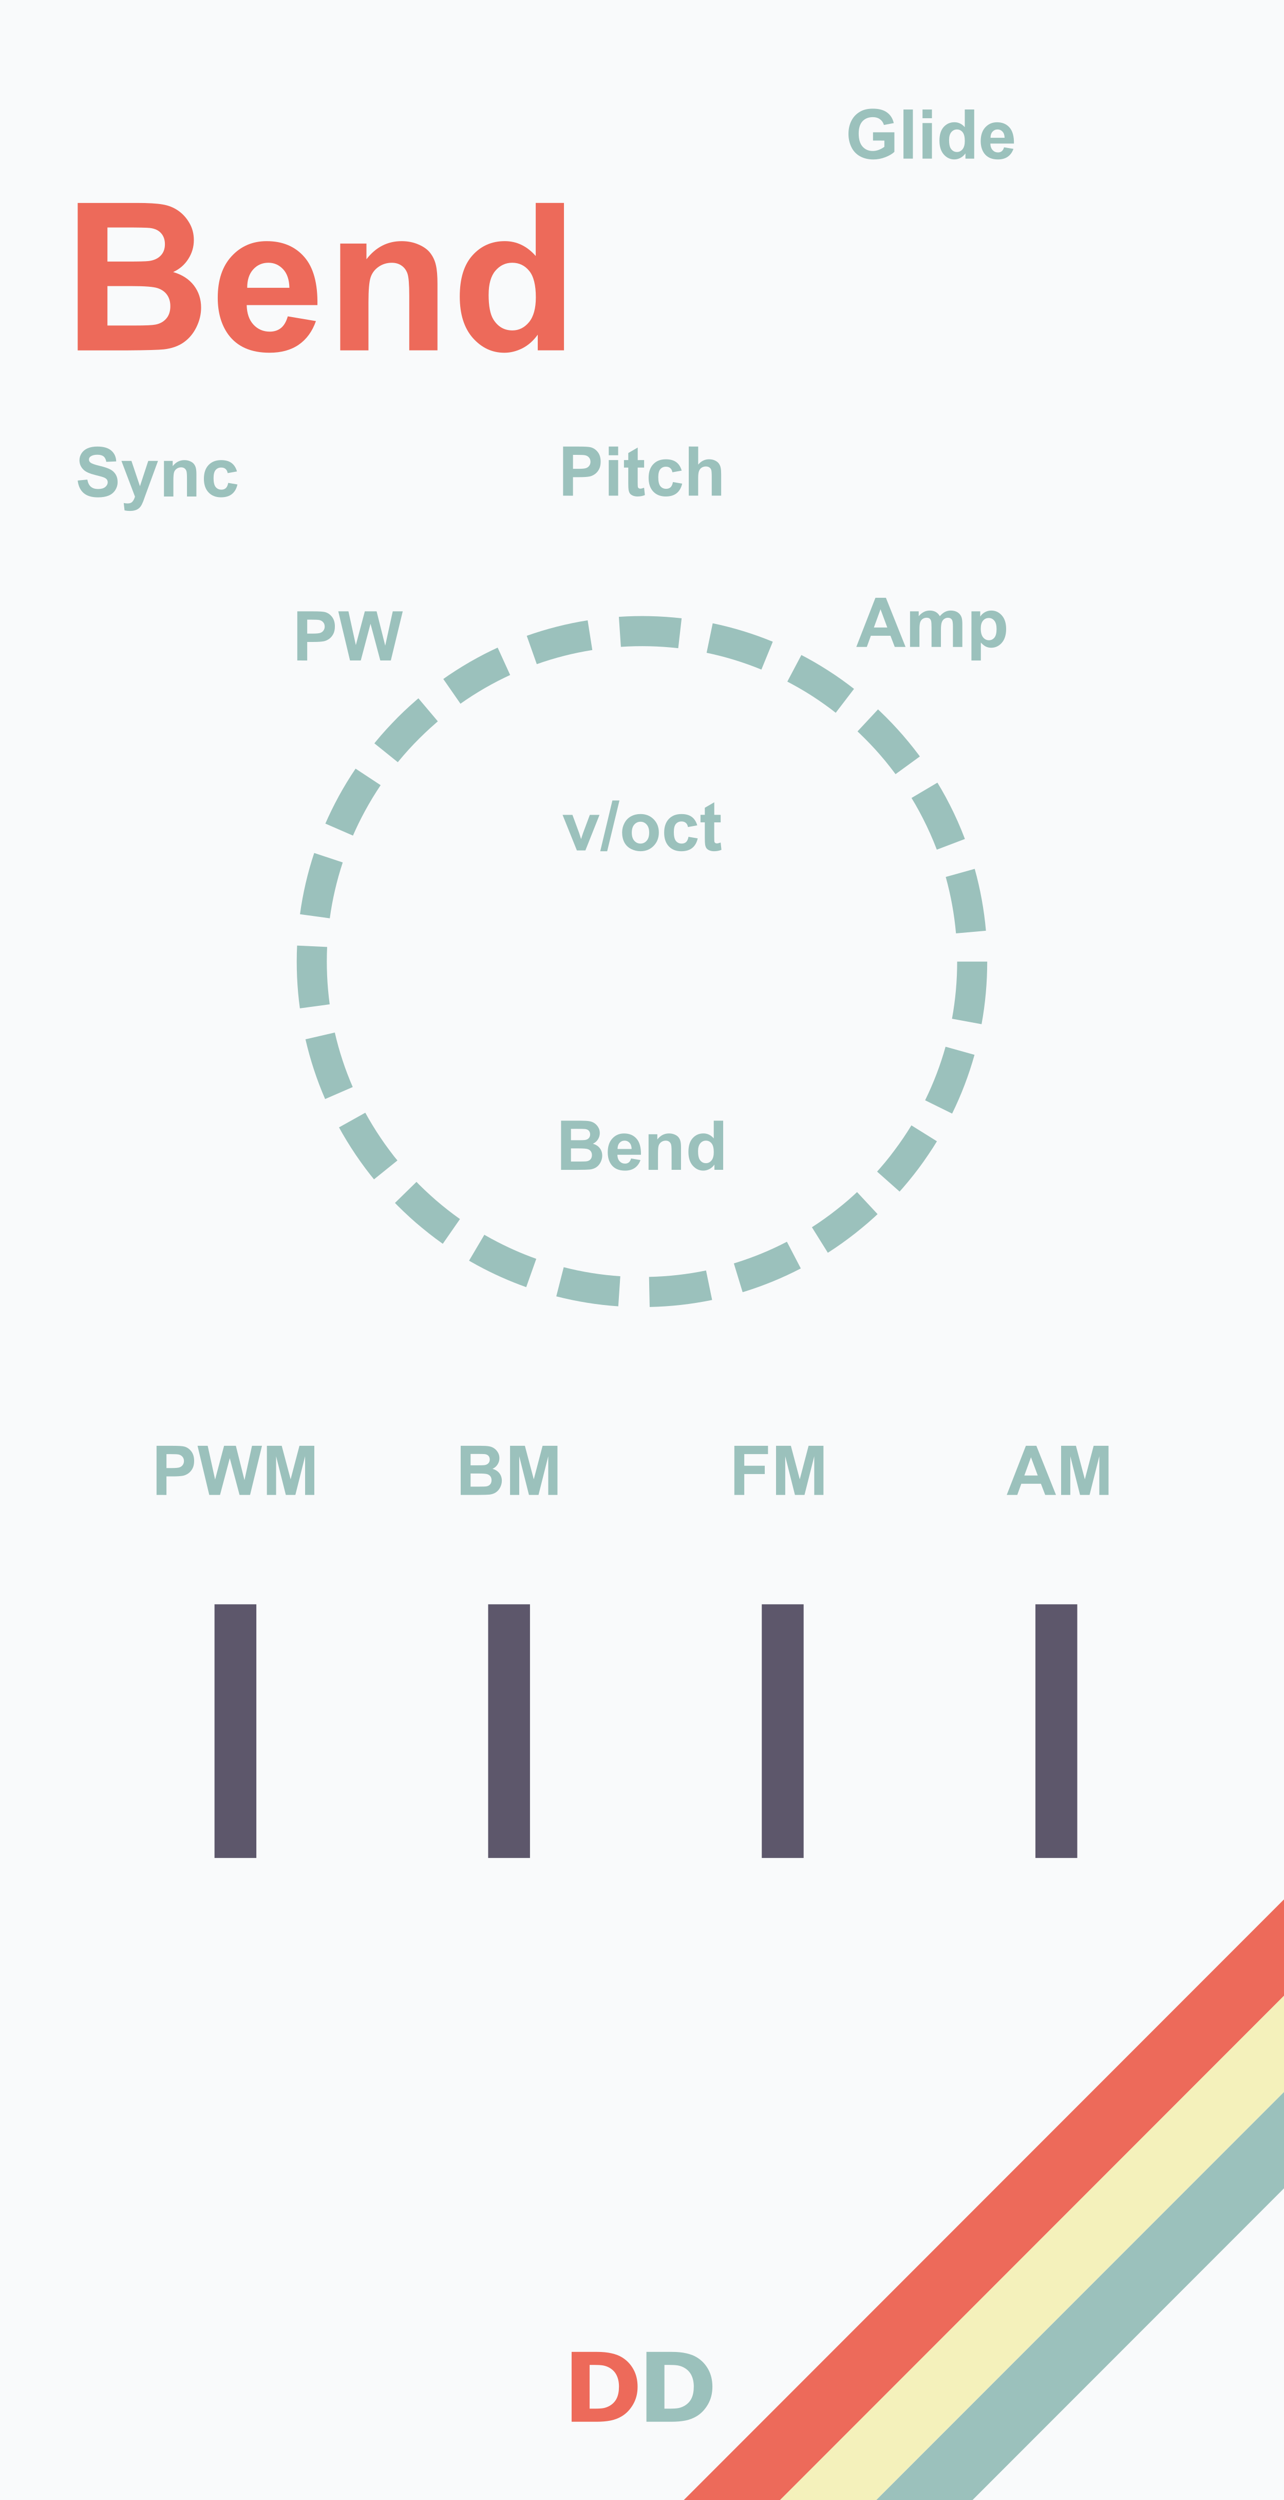 <?xml version="1.0" encoding="UTF-8" standalone="no"?>
<!-- Created with Inkscape (http://www.inkscape.org/) -->

<svg
   width="66.04mm"
   height="128.5mm"
   viewBox="0 0 66.04 128.5"
   version="1.1"
   id="svg5"
   inkscape:version="1.1.1 (3bf5ae0d25, 2021-09-20)"
   sodipodi:docname="TriMorph.svg"
   xmlns:inkscape="http://www.inkscape.org/namespaces/inkscape"
   xmlns:sodipodi="http://sodipodi.sourceforge.net/DTD/sodipodi-0.dtd"
   xmlns="http://www.w3.org/2000/svg"
   xmlns:svg="http://www.w3.org/2000/svg">
  <sodipodi:namedview
     id="namedview7"
     pagecolor="#000000"
     bordercolor="#666666"
     borderopacity="1.0"
     inkscape:pageshadow="2"
     inkscape:pageopacity="0"
     inkscape:pagecheckerboard="false"
     inkscape:document-units="mm"
     showgrid="false"
     inkscape:zoom="1.8116735"
     inkscape:cx="69.824944"
     inkscape:cy="169.73257"
     inkscape:window-width="1920"
     inkscape:window-height="1017"
     inkscape:window-x="-8"
     inkscape:window-y="-8"
     inkscape:window-maximized="1"
     inkscape:current-layer="layer1"
     width="50.8mm"
     showguides="false"
     inkscape:guide-bbox="true">
    <sodipodi:guide
       position="33.149,51.152"
       orientation="1,0"
       id="guide14764" />
    <sodipodi:guide
       position="4.479,110.373"
       orientation="0,-1"
       id="guide853" />
    <sodipodi:guide
       position="33.169,104.955"
       orientation="1,0"
       id="guide26096" />
    <sodipodi:guide
       position="55.971,110.373"
       orientation="1,0"
       id="guide26098" />
    <sodipodi:guide
       position="4.089,85.271"
       orientation="1,0"
       id="guide41232" />
    <sodipodi:guide
       position="-5.06,63.234"
       orientation="0,-1"
       id="guide21555" />
  </sodipodi:namedview>
  <defs
     id="defs2">
    <inkscape:path-effect
       effect="fillet_chamfer"
       id="path-effect10031"
       is_visible="true"
       lpeversion="1"
       satellites_param="F,0,0,1,0,1.587,0,1 @ F,0,0,1,0,1.587,0,1 @ F,0,0,1,0,1.587,0,1 @ F,0,0,1,0,1.587,0,1"
       unit="px"
       method="auto"
       mode="F"
       radius="6"
       chamfer_steps="1"
       flexible="false"
       use_knot_distance="true"
       apply_no_radius="true"
       apply_with_radius="true"
       only_selected="false"
       hide_knots="false" />
    <inkscape:path-effect
       effect="fillet_chamfer"
       id="path-effect10002"
       is_visible="true"
       lpeversion="1"
       satellites_param="F,0,0,1,0,1.587,0,1 @ F,0,0,1,0,1.587,0,1 @ F,0,0,1,0,1.587,0,1 @ F,0,0,1,0,1.587,0,1"
       unit="px"
       method="auto"
       mode="F"
       radius="6"
       chamfer_steps="1"
       flexible="false"
       use_knot_distance="true"
       apply_no_radius="true"
       apply_with_radius="true"
       only_selected="false"
       hide_knots="false" />
    <inkscape:path-effect
       effect="fillet_chamfer"
       id="path-effect9973"
       is_visible="true"
       lpeversion="1"
       satellites_param="F,0,0,1,0,1.587,0,1 @ F,0,0,1,0,1.587,0,1 @ F,0,0,1,0,1.587,0,1 @ F,0,0,1,0,1.587,0,1"
       unit="px"
       method="auto"
       mode="F"
       radius="6"
       chamfer_steps="1"
       flexible="false"
       use_knot_distance="true"
       apply_no_radius="true"
       apply_with_radius="true"
       only_selected="false"
       hide_knots="false" />
    <inkscape:path-effect
       effect="fillet_chamfer"
       id="path-effect9864"
       is_visible="true"
       lpeversion="1"
       satellites_param="F,0,0,1,0,1.587,0,1 @ F,0,0,1,0,1.587,0,1 @ F,0,0,1,0,1.587,0,1 @ F,0,0,1,0,1.587,0,1"
       unit="px"
       method="auto"
       mode="F"
       radius="6"
       chamfer_steps="1"
       flexible="false"
       use_knot_distance="true"
       apply_no_radius="true"
       apply_with_radius="true"
       only_selected="false"
       hide_knots="false" />
    <inkscape:path-effect
       effect="fillet_chamfer"
       id="path-effect11279"
       is_visible="true"
       lpeversion="1"
       satellites_param="F,0,0,1,0,1.587,0,1 @ F,0,0,1,0,1.587,0,1 @ F,0,0,1,0,1.587,0,1 @ F,0,0,1,0,1.587,0,1"
       unit="px"
       method="auto"
       mode="F"
       radius="6"
       chamfer_steps="1"
       flexible="false"
       use_knot_distance="true"
       apply_no_radius="true"
       apply_with_radius="true"
       only_selected="false"
       hide_knots="false" />
  </defs>
  <g
     inkscape:label="Layer 1"
     inkscape:groupmode="layer"
     id="layer1"
     style="display:inline;opacity:1">
    <rect
       style="opacity:1;fill:#f9fafb;fill-opacity:1;stroke-width:0.248"
       id="rect846"
       width="66.04"
       height="128.5"
       x="0"
       y="1.110223e-16" />
    <g
       aria-label="Bend"
       id="text4058"
       style="font-size:10.583px;line-height:1.25;font-family:Arial;-inkscape-font-specification:Arial;display:inline;stroke-width:0.265"
       transform="translate(0,3.755)">
      <path
         d="m 3.996,6.675 h 3.028 q 0.899,0 1.338,0.078 0.444,0.072 0.791,0.31 0.351,0.238 0.584,0.636 0.233,0.393 0.233,0.884 0,0.532 -0.289,0.977 -0.284,0.444 -0.775,0.667 0.692,0.202 1.065,0.687 0.372,0.486 0.372,1.142 0,0.517 -0.243,1.008 -0.238,0.486 -0.656,0.78 -0.413,0.289 -1.023,0.357 -0.382,0.041 -1.845,0.052 H 3.996 Z m 1.53,1.261 v 1.752 h 1.003 q 0.894,0 1.111,-0.026 Q 8.032,9.616 8.254,9.393 8.482,9.166 8.482,8.799 8.482,8.448 8.285,8.231 8.094,8.009 7.712,7.962 7.484,7.936 6.404,7.936 Z m 0,3.013 v 2.026 h 1.416 q 0.827,0 1.049,-0.047 0.341,-0.062 0.553,-0.3 0.217,-0.243 0.217,-0.646 0,-0.341 -0.165,-0.579 -0.165,-0.238 -0.481,-0.346 -0.31,-0.109 -1.354,-0.109 z"
         style="font-weight:bold;fill:#ed6a5a"
         id="path16132" />
      <path
         d="m 14.802,12.504 1.447,0.243 q -0.279,0.796 -0.884,1.214 -0.599,0.413 -1.504,0.413 -1.431,0 -2.119,-0.935 -0.543,-0.749 -0.543,-1.891 0,-1.364 0.713,-2.134 0.713,-0.775 1.804,-0.775 1.225,0 1.933,0.811 0.708,0.806 0.677,2.475 h -3.638 q 0.015,0.646 0.351,1.008 0.336,0.357 0.837,0.357 0.341,0 0.574,-0.186 0.233,-0.186 0.351,-0.599 z m 0.083,-1.468 q -0.015,-0.63 -0.326,-0.956 -0.31,-0.331 -0.754,-0.331 -0.475,0 -0.785,0.346 -0.31,0.346 -0.305,0.941 z"
         style="font-weight:bold;fill:#ed6a5a"
         id="path16134" />
      <path
         d="m 22.501,14.251 h -1.452 v -2.801 q 0,-0.889 -0.093,-1.147 -0.093,-0.264 -0.305,-0.408 -0.207,-0.145 -0.501,-0.145 -0.377,0 -0.677,0.207 -0.3,0.207 -0.413,0.548 -0.109,0.341 -0.109,1.261 v 2.486 h -1.452 V 8.763 h 1.349 v 0.806 q 0.718,-0.93 1.809,-0.93 0.481,0 0.878,0.176 0.398,0.171 0.599,0.439 0.207,0.269 0.284,0.61 0.083,0.341 0.083,0.977 z"
         style="font-weight:bold;fill:#ed6a5a"
         id="path16136" />
      <path
         d="m 29.007,14.251 h -1.349 v -0.806 q -0.336,0.47 -0.796,0.703 -0.455,0.227 -0.92,0.227 -0.946,0 -1.623,-0.76 -0.672,-0.765 -0.672,-2.129 0,-1.395 0.656,-2.119 0.656,-0.729 1.659,-0.729 0.92,0 1.592,0.765 v -2.729 h 1.452 z m -3.876,-2.863 q 0,0.878 0.243,1.271 0.351,0.568 0.982,0.568 0.501,0 0.853,-0.424 0.351,-0.429 0.351,-1.276 0,-0.946 -0.341,-1.359 -0.341,-0.419 -0.873,-0.419 -0.517,0 -0.868,0.413 -0.346,0.408 -0.346,1.225 z"
         style="font-weight:bold;fill:#ed6a5a"
         id="path16138" />
    </g>
    <rect
       style="display:inline;fill:#5d576b;fill-opacity:1;stroke-width:0.563;stroke-miterlimit:4;stroke-dasharray:none"
       id="rect104115-4"
       width="2.152"
       height="13.037"
       x="-55.407"
       y="-95.49"
       transform="scale(-1)" />
    <rect
       style="display:inline;fill:#5d576b;fill-opacity:1;stroke-width:0.563;stroke-miterlimit:4;stroke-dasharray:none"
       id="rect104115-4-7"
       width="2.152"
       height="13.037"
       x="-41.333"
       y="-95.49"
       transform="scale(-1)" />
    <rect
       style="display:inline;fill:#5d576b;fill-opacity:1;stroke-width:0.563;stroke-miterlimit:4;stroke-dasharray:none"
       id="rect104115-4-1"
       width="2.152"
       height="13.037"
       x="-27.259"
       y="-95.49"
       transform="scale(-1)" />
    <rect
       style="display:inline;fill:#5d576b;fill-opacity:1;stroke-width:0.563;stroke-miterlimit:4;stroke-dasharray:none"
       id="rect104115-4-2"
       width="2.152"
       height="13.037"
       x="-13.185"
       y="-95.49"
       transform="scale(-1)" />
    <g
       id="g130949"
       transform="matrix(1,0,0,1,-151.817,0.264)"
       style="display:inline">
      <rect
         style="display:inline;fill:#f4f1bb;fill-opacity:1;stroke-width:1.098;stroke-miterlimit:4;stroke-dasharray:none"
         id="rect93213"
         width="3.5"
         height="131.718"
         x="226.389"
         y="-100.114"
         transform="rotate(45)" />
      <rect
         style="display:inline;fill:#9bc1bc;fill-opacity:1;stroke-width:1.098;stroke-miterlimit:4;stroke-dasharray:none"
         id="rect93233"
         width="3.5"
         height="131.718"
         x="229.889"
         y="-100.114"
         transform="rotate(45)" />
      <rect
         style="display:inline;fill:#ed6a5a;fill-opacity:1;stroke-width:1.098;stroke-miterlimit:4;stroke-dasharray:none"
         id="rect93109"
         width="3.5"
         height="131.718"
         x="222.888"
         y="-100.114"
         transform="rotate(45)" />
    </g>
    <g
       aria-label="Daniel Davies"
       id="text158043"
       style="font-size:4.939px;line-height:1.25;display:inline;stroke-width:0.265"
       transform="translate(-88.9,-0.419)">
      <g
         id="g46703"
         transform="translate(14.951)">
        <path
           d="m 106.742,123.092 q 0,0.502 -0.229,0.9 -0.229,0.396 -0.579,0.608 -0.263,0.159 -0.576,0.222 -0.314,0.063 -0.743,0.063 h -1.266 v -3.591 h 1.302 q 0.439,0 0.757,0.075 0.318,0.072 0.535,0.207 0.371,0.227 0.584,0.613 0.215,0.383 0.215,0.904 z m -0.957,-0.007 q 0,-0.354 -0.13,-0.605 -0.128,-0.253 -0.408,-0.396 -0.142,-0.07 -0.292,-0.094 -0.147,-0.026 -0.446,-0.026 h -0.234 v 2.248 h 0.234 q 0.33,0 0.485,-0.029 0.154,-0.031 0.301,-0.111 0.253,-0.145 0.371,-0.386 0.118,-0.244 0.118,-0.6 z"
           style="fill:#ed6a5a"
           id="path170552" />
        <path
           d="m 110.59,123.092 q 0,0.502 -0.229,0.9 -0.229,0.396 -0.579,0.608 -0.263,0.159 -0.576,0.222 -0.314,0.063 -0.743,0.063 h -1.266 v -3.591 h 1.302 q 0.439,0 0.757,0.075 0.318,0.072 0.535,0.207 0.371,0.227 0.584,0.613 0.215,0.383 0.215,0.904 z m -0.957,-0.007 q 0,-0.354 -0.13,-0.605 -0.128,-0.253 -0.408,-0.396 -0.142,-0.07 -0.292,-0.094 -0.147,-0.026 -0.446,-0.026 h -0.234 v 2.248 h 0.234 q 0.33,0 0.485,-0.029 0.154,-0.031 0.301,-0.111 0.253,-0.145 0.371,-0.386 0.118,-0.244 0.118,-0.6 z"
           style="fill:#9bc1bc"
           id="path170564" />
      </g>
    </g>
    <path
       style="color:#000000;fill:#9bc1bc;stroke-dasharray:3.094, 1.547;-inkscape-stroke:none"
       d="m 31.83,31.702 0.104,1.543 c 0.983,-0.065 1.971,-0.041 2.949,0.07 l 0.176,-1.537 c -1.071,-0.122 -2.153,-0.148 -3.229,-0.076 z m -1.605,0.18 c -1.066,0.168 -2.116,0.435 -3.133,0.795 l 0.516,1.457 c 0.927,-0.329 1.886,-0.572 2.857,-0.725 z m 6.432,0.152 -0.314,1.516 c 0.963,0.2 1.908,0.49 2.818,0.863 l 0.586,-1.432 c -0.998,-0.409 -2.033,-0.728 -3.09,-0.947 z m -11.061,1.25 c -0.225,0.103 -0.445,0.211 -0.66,0.32 l -0.004,0.002 -0.377,0.199 -0.375,0.209 -0.369,0.219 -0.363,0.227 -0.357,0.234 -0.291,0.203 0.883,1.271 0.275,-0.191 0.326,-0.215 0.332,-0.207 0.336,-0.199 0.342,-0.191 0.355,-0.188 -0.008,0.006 c 0.2,-0.102 0.399,-0.2 0.598,-0.291 z m 15.621,0.381 -0.723,1.367 0.252,0.133 0.342,0.191 0.338,0.199 0.332,0.207 0.326,0.215 0.32,0.223 0.314,0.229 0.266,0.205 0.941,-1.229 -0.281,-0.215 -0.344,-0.252 -0.352,-0.244 -0.357,-0.234 -0.363,-0.227 -0.369,-0.219 -0.375,-0.209 z m -19.697,2.225 -0.121,0.104 -0.318,0.283 -0.312,0.289 -0.305,0.297 -0.297,0.307 -0.291,0.311 -0.283,0.318 -0.275,0.326 -0.062,0.08 1.205,0.969 0.051,-0.064 0.252,-0.297 0.258,-0.291 0.266,-0.285 0.271,-0.277 0.279,-0.271 0.285,-0.266 0.291,-0.258 0.105,-0.092 z m 23.639,0.568 -1.055,1.133 0.102,0.096 0.277,0.271 0.271,0.277 0.266,0.285 0.258,0.291 0.252,0.297 0.244,0.305 0.236,0.309 0.051,0.066 1.25,-0.91 -0.061,-0.084 -0.26,-0.338 -0.268,-0.332 -0.275,-0.326 -0.283,-0.318 -0.289,-0.311 -0.299,-0.307 -0.305,-0.297 z m -26.871,3.047 -0.227,0.344 -0.227,0.363 -0.219,0.369 -0.207,0.369 -0.002,0.006 c -0.243,0.447 -0.468,0.905 -0.672,1.373 l 1.42,0.617 c 0.184,-0.423 0.387,-0.838 0.607,-1.244 v -0.002 c 0.001,-0.002 0.003,-0.004 0.004,-0.006 l 0.191,-0.342 0.199,-0.338 0.207,-0.332 0.215,-0.328 z m 29.926,0.719 -1.332,0.787 0.203,0.342 0.191,0.342 0.182,0.346 c 0.271,0.529 0.514,1.072 0.725,1.627 l 1.445,-0.549 c -0.231,-0.609 -0.494,-1.204 -0.791,-1.783 l -0.004,-0.004 -0.197,-0.377 -0.209,-0.373 z m -32.055,3.615 c -0.34,1.025 -0.584,2.08 -0.73,3.148 l 1.533,0.209 c 0.133,-0.975 0.357,-1.938 0.666,-2.871 z m 33.973,0.816 -1.49,0.416 c 0.264,0.947 0.44,1.919 0.527,2.9 l 1.541,-0.137 c -0.095,-1.074 -0.288,-2.14 -0.578,-3.18 z M 15.281,48.597 c -0.05,1.077 -0.003,2.158 0.143,3.227 l 1.533,-0.207 C 16.825,50.641 16.781,49.653 16.826,48.669 Z m 33.949,0.824 c -9.4e-5,0.986 -0.088,1.97 -0.266,2.938 l 1.521,0.279 c 0.195,-1.062 0.291,-2.139 0.291,-3.217 z m -32.01,3.646 -1.508,0.348 c 0.242,1.051 0.579,2.08 1.01,3.07 l 1.42,-0.617 c -0.392,-0.902 -0.702,-1.842 -0.922,-2.801 z m 31.412,0.73 c -0.264,0.947 -0.617,1.869 -1.051,2.752 l 1.389,0.684 c 0.476,-0.968 0.862,-1.982 1.152,-3.021 z m -29.844,3.391 -1.352,0.754 0.178,0.318 0.219,0.369 0.227,0.363 0.234,0.355 0.244,0.352 0.252,0.346 0.26,0.338 0.186,0.23 1.205,-0.971 -0.176,-0.215 -0.236,-0.311 -0.23,-0.314 -0.221,-0.32 -0.215,-0.326 -0.207,-0.332 -0.199,-0.336 z m 28.088,0.65 -0.199,0.318 -0.215,0.326 -0.223,0.32 -0.23,0.314 -0.236,0.311 -0.244,0.303 -0.252,0.297 -0.166,0.188 1.158,1.027 0.178,-0.201 0.275,-0.326 0.268,-0.332 0.26,-0.338 0.252,-0.346 0.242,-0.352 0.236,-0.355 0.209,-0.336 z m -25.455,2.904 -1.107,1.082 0.148,0.152 0.305,0.297 0.312,0.291 0.318,0.283 0.326,0.273 0.332,0.268 0.338,0.26 0.346,0.252 0.035,0.025 0.883,-1.271 -0.021,-0.016 -0.314,-0.229 -0.311,-0.238 -0.303,-0.244 -0.297,-0.25 -0.291,-0.26 -0.285,-0.264 -0.279,-0.271 z m 22.66,0.525 -0.162,0.15 -0.291,0.26 -0.297,0.25 -0.305,0.244 -0.309,0.238 -0.314,0.229 -0.32,0.223 -0.324,0.213 0.82,1.312 0.012,-0.008 0.357,-0.234 0.352,-0.244 0.344,-0.252 0.34,-0.26 0.332,-0.268 0.326,-0.273 0.318,-0.283 0.176,-0.164 z M 24.912,63.46 24.125,64.792 l 0.055,0.033 0.371,0.207 0.004,0.002 c 0.805,0.437 1.645,0.812 2.51,1.119 L 27.582,64.697 C 26.798,64.418 26.034,64.076 25.301,63.679 l -0.004,-0.002 c -0.001,-6.95e-4 -0.003,-0.001 -0.004,-0.002 l -0.342,-0.191 z m 15.561,0.359 c -0.841,0.439 -1.725,0.801 -2.633,1.084 l -0.096,0.029 0.451,1.479 0.104,-0.031 h 0.002 c 0.994,-0.31 1.961,-0.707 2.887,-1.189 z m -11.479,1.309 -0.383,1.498 c 1.045,0.267 2.113,0.439 3.189,0.512 l 0.104,-1.545 c -0.982,-0.066 -1.957,-0.221 -2.91,-0.465 z m 7.32,0.168 c -0.964,0.199 -1.947,0.309 -2.932,0.33 l 0.033,1.547 c 1.078,-0.023 2.154,-0.143 3.211,-0.361 z"
       id="path14007" />
    <g
       aria-label="Pitch"
       id="text2702"
       style="font-size:3.528px;line-height:1.25;font-family:Arial;-inkscape-font-specification:Arial;stroke-width:0.265"
       transform="translate(-4.1678283e-7,1.9)">
      <path
         d="m 28.961,23.576 v -2.525 h 0.818 q 0.465,0 0.606,0.038 0.217,0.057 0.363,0.248 0.146,0.189 0.146,0.491 0,0.233 -0.084,0.391 -0.084,0.158 -0.215,0.25 -0.129,0.09 -0.264,0.119 -0.183,0.036 -0.529,0.036 h -0.332 v 0.953 z m 0.51,-2.098 v 0.717 h 0.279 q 0.301,0 0.403,-0.04 0.102,-0.04 0.158,-0.124 0.059,-0.084 0.059,-0.196 0,-0.138 -0.081,-0.227 -0.081,-0.09 -0.205,-0.112 -0.091,-0.017 -0.367,-0.017 z"
         style="font-weight:bold;fill:#9bc1bc"
         id="path23687" />
      <path
         d="m 31.31,21.498 v -0.448 h 0.484 v 0.448 z m 0,2.077 v -1.829 h 0.484 v 1.829 z"
         style="font-weight:bold;fill:#9bc1bc"
         id="path23689" />
      <path
         d="m 33.129,21.746 v 0.386 h -0.331 v 0.737 q 0,0.224 0.009,0.262 0.01,0.036 0.043,0.06 0.034,0.024 0.083,0.024 0.067,0 0.195,-0.047 l 0.041,0.376 q -0.169,0.072 -0.382,0.072 -0.131,0 -0.236,-0.043 -0.105,-0.045 -0.155,-0.114 -0.048,-0.071 -0.067,-0.189 -0.015,-0.084 -0.015,-0.341 v -0.798 h -0.222 v -0.386 h 0.222 V 21.383 l 0.486,-0.282 v 0.646 z"
         style="font-weight:bold;fill:#9bc1bc"
         id="path23691" />
      <path
         d="m 35.06,22.287 -0.477,0.086 q -0.024,-0.143 -0.11,-0.215 -0.084,-0.072 -0.22,-0.072 -0.181,0 -0.289,0.126 -0.107,0.124 -0.107,0.417 0,0.326 0.109,0.46 0.11,0.134 0.295,0.134 0.138,0 0.226,-0.078 0.088,-0.079 0.124,-0.27 l 0.475,0.081 q -0.074,0.327 -0.284,0.494 -0.21,0.167 -0.563,0.167 -0.401,0 -0.641,-0.253 -0.238,-0.253 -0.238,-0.701 0,-0.453 0.239,-0.705 0.239,-0.253 0.648,-0.253 0.334,0 0.531,0.145 0.198,0.143 0.284,0.438 z"
         style="font-weight:bold;fill:#9bc1bc"
         id="path23693" />
      <path
         d="m 35.91,21.05 v 0.928 q 0.234,-0.274 0.56,-0.274 0.167,0 0.301,0.062 0.134,0.062 0.202,0.158 0.069,0.096 0.093,0.214 0.026,0.117 0.026,0.363 v 1.073 H 36.607 v -0.966 q 0,-0.288 -0.028,-0.365 -0.028,-0.078 -0.098,-0.122 -0.069,-0.047 -0.174,-0.047 -0.121,0 -0.215,0.059 -0.095,0.059 -0.14,0.177 -0.043,0.117 -0.043,0.348 v 0.916 h -0.484 v -2.525 z"
         style="font-weight:bold;fill:#9bc1bc"
         id="path23695" />
    </g>
    <g
       aria-label="PW"
       id="text2702-7"
       style="font-size:3.528px;line-height:0.95;font-family:Arial;-inkscape-font-specification:Arial;display:inline;stroke-width:0.265"
       transform="translate(-4.1678283e-7,1.9)">
      <path
         d="M 15.291,32.045 V 29.52 H 16.109 q 0.465,0 0.606,0.038 0.217,0.057 0.363,0.248 0.146,0.189 0.146,0.491 0,0.233 -0.084,0.391 -0.084,0.158 -0.215,0.25 -0.129,0.09 -0.264,0.119 -0.183,0.036 -0.529,0.036 H 15.801 v 0.953 z m 0.51,-2.098 v 0.717 h 0.279 q 0.301,0 0.403,-0.04 0.102,-0.04 0.158,-0.124 0.059,-0.084 0.059,-0.196 0,-0.138 -0.081,-0.227 -0.081,-0.09 -0.205,-0.112 -0.091,-0.017 -0.367,-0.017 z"
         style="font-weight:bold;fill:#9bc1bc"
         id="path23664" />
      <path
         d="m 18.002,32.045 -0.603,-2.525 h 0.522 l 0.381,1.735 0.462,-1.735 h 0.606 l 0.443,1.764 0.388,-1.764 h 0.513 l -0.613,2.525 h -0.541 l -0.503,-1.888 -0.501,1.888 z"
         style="font-weight:bold;fill:#9bc1bc"
         id="path23666" />
    </g>
    <g
       aria-label="v/oct"
       id="text2702-7-8-3"
       style="font-size:3.528px;line-height:0.95;font-family:Arial;-inkscape-font-specification:Arial;display:inline;stroke-width:0.265"
       transform="translate(-4.1678283e-7,2.5)">
      <path
         d="m 29.671,41.208 -0.737,-1.829 h 0.508 l 0.345,0.934 0.1,0.312 q 0.04,-0.119 0.05,-0.157 0.024,-0.078 0.052,-0.155 l 0.348,-0.934 h 0.498 l -0.727,1.829 z"
         style="font-weight:bold;fill:#9bc1bc"
         id="path24828" />
      <path
         d="M 30.872,41.251 31.497,38.64 h 0.363 l -0.632,2.611 z"
         style="font-weight:bold;fill:#9bc1bc"
         id="path24830" />
      <path
         d="m 31.999,40.268 q 0,-0.241 0.119,-0.467 0.119,-0.226 0.336,-0.345 0.219,-0.119 0.487,-0.119 0.415,0 0.68,0.27 0.265,0.269 0.265,0.68 0,0.415 -0.269,0.689 -0.267,0.272 -0.674,0.272 -0.251,0 -0.481,-0.114 -0.227,-0.114 -0.346,-0.332 -0.119,-0.22 -0.119,-0.536 z m 0.496,0.026 q 0,0.272 0.129,0.417 0.129,0.145 0.319,0.145 0.189,0 0.317,-0.145 0.129,-0.145 0.129,-0.42 0,-0.269 -0.129,-0.413 -0.127,-0.145 -0.317,-0.145 -0.189,0 -0.319,0.145 -0.129,0.145 -0.129,0.417 z"
         style="font-weight:bold;fill:#9bc1bc"
         id="path24832" />
      <path
         d="m 35.86,39.92 -0.477,0.086 q -0.024,-0.143 -0.11,-0.215 -0.084,-0.072 -0.22,-0.072 -0.181,0 -0.289,0.126 -0.107,0.124 -0.107,0.417 0,0.326 0.109,0.46 0.11,0.134 0.295,0.134 0.138,0 0.226,-0.078 0.088,-0.079 0.124,-0.27 l 0.475,0.081 q -0.074,0.327 -0.284,0.494 -0.21,0.167 -0.563,0.167 -0.401,0 -0.641,-0.253 -0.238,-0.253 -0.238,-0.701 0,-0.453 0.239,-0.705 0.239,-0.253 0.648,-0.253 0.334,0 0.531,0.145 0.198,0.143 0.284,0.438 z"
         style="font-weight:bold;fill:#9bc1bc"
         id="path24834" />
      <path
         d="m 37.066,39.379 v 0.386 h -0.331 v 0.737 q 0,0.224 0.009,0.262 0.01,0.036 0.043,0.06 0.034,0.024 0.083,0.024 0.067,0 0.195,-0.047 l 0.041,0.376 q -0.169,0.072 -0.382,0.072 -0.131,0 -0.236,-0.043 -0.105,-0.045 -0.155,-0.114 -0.048,-0.071 -0.067,-0.189 -0.015,-0.084 -0.015,-0.341 v -0.798 h -0.222 v -0.386 h 0.222 v -0.363 l 0.486,-0.282 v 0.646 z"
         style="font-weight:bold;fill:#9bc1bc"
         id="path24836" />
    </g>
    <g
       aria-label="Bend"
       id="text2702-7-8-3-5"
       style="font-size:3.528px;line-height:0.95;font-family:Arial;-inkscape-font-specification:Arial;display:inline;stroke-width:0.265"
       transform="translate(-4.1678283e-7,1.1)">
      <path
         d="m 28.857,56.498 h 1.009 q 0.3,0 0.446,0.026 0.148,0.024 0.264,0.103 0.117,0.079 0.195,0.212 0.078,0.131 0.078,0.295 0,0.177 -0.096,0.326 -0.095,0.148 -0.258,0.222 0.231,0.067 0.355,0.229 0.124,0.162 0.124,0.381 0,0.172 -0.081,0.336 -0.079,0.162 -0.219,0.26 -0.138,0.096 -0.341,0.119 -0.127,0.014 -0.615,0.017 H 28.857 Z m 0.51,0.42 v 0.584 h 0.334 q 0.298,0 0.37,-0.009 0.131,-0.015 0.205,-0.09 0.076,-0.076 0.076,-0.198 0,-0.117 -0.065,-0.189 -0.064,-0.074 -0.191,-0.09 -0.076,-0.009 -0.436,-0.009 z m 0,1.004 v 0.675 h 0.472 q 0.276,0 0.35,-0.015 0.114,-0.021 0.184,-0.1 0.072,-0.081 0.072,-0.215 0,-0.114 -0.055,-0.193 -0.055,-0.079 -0.16,-0.115 -0.103,-0.036 -0.451,-0.036 z"
         style="font-weight:bold;fill:#9bc1bc"
         id="path23745" />
      <path
         d="m 32.459,58.441 0.482,0.081 q -0.093,0.265 -0.295,0.405 -0.2,0.138 -0.501,0.138 -0.477,0 -0.706,-0.312 -0.181,-0.25 -0.181,-0.63 0,-0.455 0.238,-0.711 0.238,-0.258 0.601,-0.258 0.408,0 0.644,0.27 0.236,0.269 0.226,0.825 h -1.213 q 0.005,0.215 0.117,0.336 0.112,0.119 0.279,0.119 0.114,0 0.191,-0.062 0.078,-0.062 0.117,-0.2 z m 0.028,-0.489 q -0.005,-0.21 -0.109,-0.319 -0.103,-0.11 -0.251,-0.11 -0.158,0 -0.262,0.115 -0.103,0.115 -0.102,0.314 z"
         style="font-weight:bold;fill:#9bc1bc"
         id="path23747" />
      <path
         d="m 35.026,59.023 h -0.484 v -0.934 q 0,-0.296 -0.031,-0.382 -0.031,-0.088 -0.102,-0.136 -0.069,-0.048 -0.167,-0.048 -0.126,0 -0.226,0.069 -0.1,0.069 -0.138,0.183 -0.036,0.114 -0.036,0.42 v 0.829 H 33.358 V 57.194 h 0.45 v 0.269 q 0.239,-0.31 0.603,-0.31 0.16,0 0.293,0.059 0.133,0.057 0.2,0.146 0.069,0.09 0.095,0.203 0.028,0.114 0.028,0.326 z"
         style="font-weight:bold;fill:#9bc1bc"
         id="path23749" />
      <path
         d="m 37.195,59.023 h -0.45 v -0.269 q -0.112,0.157 -0.265,0.234 -0.152,0.076 -0.307,0.076 -0.315,0 -0.541,-0.253 -0.224,-0.255 -0.224,-0.71 0,-0.465 0.219,-0.706 0.219,-0.243 0.553,-0.243 0.307,0 0.531,0.255 v -0.91 h 0.484 z m -1.292,-0.954 q 0,0.293 0.081,0.424 0.117,0.189 0.327,0.189 0.167,0 0.284,-0.141 0.117,-0.143 0.117,-0.425 0,-0.315 -0.114,-0.453 -0.114,-0.14 -0.291,-0.14 -0.172,0 -0.289,0.138 -0.115,0.136 -0.115,0.408 z"
         style="font-weight:bold;fill:#9bc1bc"
         id="path23751" />
    </g>
    <g
       aria-label="Amp"
       id="text28709"
       style="font-size:3.528px;line-height:1.25;font-family:Arial;-inkscape-font-specification:Arial;stroke-width:0.265"
       transform="translate(-4.1678283e-7,1.9)">
      <path
         d="m 46.575,31.349 h -0.555 l -0.22,-0.574 h -1.009 l -0.208,0.574 h -0.541 l 0.984,-2.525 h 0.539 z m -0.939,-0.999 -0.348,-0.937 -0.341,0.937 z"
         style="font-weight:bold;fill:#9bc1bc"
         id="path40889" />
      <path
         d="m 46.806,29.52 h 0.446 v 0.25 q 0.239,-0.291 0.57,-0.291 0.176,0 0.305,0.072 0.129,0.072 0.212,0.219 0.121,-0.146 0.26,-0.219 0.14,-0.072 0.298,-0.072 0.202,0 0.341,0.083 0.14,0.081 0.208,0.239 0.05,0.117 0.05,0.379 v 1.17 H 49.012 V 30.303 q 0,-0.272 -0.05,-0.351 -0.067,-0.103 -0.207,-0.103 -0.102,0 -0.191,0.062 -0.09,0.062 -0.129,0.183 -0.04,0.119 -0.04,0.377 v 0.878 H 47.912 v -1.003 q 0,-0.267 -0.026,-0.345 -0.026,-0.078 -0.081,-0.115 -0.053,-0.038 -0.146,-0.038 -0.112,0 -0.202,0.06 -0.09,0.06 -0.129,0.174 -0.038,0.114 -0.038,0.377 v 0.889 H 46.806 Z"
         style="font-weight:bold;fill:#9bc1bc"
         id="path40891" />
      <path
         d="m 49.965,29.52 h 0.451 v 0.269 q 0.088,-0.138 0.238,-0.224 0.15,-0.086 0.332,-0.086 0.319,0 0.541,0.25 0.222,0.25 0.222,0.696 0,0.458 -0.224,0.713 -0.224,0.253 -0.543,0.253 -0.152,0 -0.276,-0.06 -0.122,-0.06 -0.258,-0.207 v 0.922 h -0.484 z m 0.479,0.884 q 0,0.308 0.122,0.456 0.122,0.146 0.298,0.146 0.169,0 0.281,-0.134 0.112,-0.136 0.112,-0.444 0,-0.288 -0.115,-0.427 -0.115,-0.14 -0.286,-0.14 -0.177,0 -0.295,0.138 Q 50.444,30.135 50.444,30.403 Z"
         style="font-weight:bold;fill:#9bc1bc"
         id="path40893" />
    </g>
    <g
       aria-label="Glide"
       id="text2702-7-8-6"
       style="font-size:3.528px;line-height:0.95;font-family:Arial;-inkscape-font-specification:Arial;display:inline;stroke-width:0.265"
       transform="translate(2.1866594e-6,-23.849)">
      <path
         d="m 44.902,31.073 v -0.425 h 1.099 v 1.006 q -0.16,0.155 -0.465,0.274 -0.303,0.117 -0.615,0.117 -0.396,0 -0.691,-0.165 -0.295,-0.167 -0.443,-0.475 -0.148,-0.31 -0.148,-0.674 0,-0.394 0.165,-0.701 0.165,-0.307 0.484,-0.47 0.243,-0.126 0.605,-0.126 0.47,0 0.734,0.198 0.265,0.196 0.341,0.544 l -0.506,0.095 q -0.053,-0.186 -0.202,-0.293 -0.146,-0.109 -0.367,-0.109 -0.334,0 -0.532,0.212 -0.196,0.212 -0.196,0.629 0,0.45 0.2,0.675 0.2,0.224 0.524,0.224 0.16,0 0.32,-0.062 0.162,-0.064 0.277,-0.153 v -0.32 z"
         style="font-weight:bold;fill:#9bc1bc"
         id="path23716-9" />
      <path
         d="m 46.468,32.002 v -2.525 h 0.484 v 2.525 z"
         style="font-weight:bold;fill:#9bc1bc"
         id="path23718-8" />
      <path
         d="m 47.448,29.925 v -0.448 h 0.484 v 0.448 z m 0,2.077 v -1.829 h 0.484 v 1.829 z"
         style="font-weight:bold;fill:#9bc1bc"
         id="path23720-1" />
      <path
         d="M 50.106,32.002 H 49.656 V 31.733 q -0.112,0.157 -0.265,0.234 -0.152,0.076 -0.307,0.076 -0.315,0 -0.541,-0.253 -0.224,-0.255 -0.224,-0.71 0,-0.465 0.219,-0.706 0.219,-0.243 0.553,-0.243 0.307,0 0.531,0.255 v -0.91 h 0.484 z m -1.292,-0.954 q 0,0.293 0.081,0.424 0.117,0.189 0.327,0.189 0.167,0 0.284,-0.141 0.117,-0.143 0.117,-0.425 0,-0.315 -0.114,-0.453 -0.114,-0.14 -0.291,-0.14 -0.172,0 -0.289,0.138 -0.115,0.136 -0.115,0.408 z"
         style="font-weight:bold;fill:#9bc1bc"
         id="path23722-6" />
      <path
         d="m 51.642,31.42 0.482,0.081 q -0.093,0.265 -0.295,0.405 -0.2,0.138 -0.501,0.138 -0.477,0 -0.706,-0.312 -0.181,-0.25 -0.181,-0.63 0,-0.455 0.238,-0.711 0.238,-0.258 0.601,-0.258 0.408,0 0.644,0.27 0.236,0.269 0.226,0.825 h -1.213 q 0.005,0.215 0.117,0.336 0.112,0.119 0.279,0.119 0.114,0 0.191,-0.062 0.078,-0.062 0.117,-0.2 z m 0.028,-0.489 q -0.005,-0.21 -0.109,-0.319 -0.103,-0.11 -0.251,-0.11 -0.158,0 -0.262,0.115 -0.103,0.115 -0.102,0.314 z"
         style="font-weight:bold;fill:#9bc1bc"
         id="path23724-0" />
    </g>
    <g
       aria-label="PWM"
       id="text1773"
       style="font-size:3.528px;line-height:1.25;font-family:Arial;-inkscape-font-specification:Arial;stroke-width:0.265">
      <path
         d="m 8.052,76.832 v -2.525 h 0.818 q 0.465,0 0.606,0.038 0.217,0.057 0.363,0.248 0.146,0.189 0.146,0.491 0,0.233 -0.084,0.391 -0.084,0.158 -0.215,0.25 -0.129,0.09 -0.264,0.119 -0.183,0.036 -0.529,0.036 H 8.561 v 0.953 z m 0.51,-2.098 v 0.717 h 0.279 q 0.301,0 0.403,-0.04 0.102,-0.04 0.158,-0.124 0.059,-0.084 0.059,-0.196 0,-0.138 -0.081,-0.227 -0.081,-0.09 -0.205,-0.112 -0.091,-0.017 -0.367,-0.017 z"
         style="font-weight:bold;fill:#9bc1bc"
         id="path9346" />
      <path
         d="m 10.763,76.832 -0.603,-2.525 h 0.522 l 0.381,1.735 0.462,-1.735 h 0.606 l 0.443,1.764 0.388,-1.764 h 0.513 l -0.613,2.525 h -0.541 l -0.503,-1.888 -0.501,1.888 z"
         style="font-weight:bold;fill:#9bc1bc"
         id="path9348" />
      <path
         d="m 13.727,76.832 v -2.525 h 0.763 l 0.458,1.723 0.453,-1.723 h 0.765 v 2.525 h -0.474 v -1.988 l -0.501,1.988 H 14.701 L 14.201,74.844 v 1.988 z"
         style="font-weight:bold;fill:#9bc1bc"
         id="path9350" />
    </g>
    <g
       aria-label="BM"
       id="text1773-0"
       style="font-size:3.528px;line-height:1.25;font-family:Arial;-inkscape-font-specification:Arial;display:inline;stroke-width:0.265">
      <path
         d="m 23.694,74.306 h 1.009 q 0.3,0 0.446,0.026 0.148,0.024 0.264,0.103 0.117,0.079 0.195,0.212 0.078,0.131 0.078,0.295 0,0.177 -0.096,0.326 -0.095,0.148 -0.258,0.222 0.231,0.067 0.355,0.229 0.124,0.162 0.124,0.381 0,0.172 -0.081,0.336 -0.079,0.162 -0.219,0.26 -0.138,0.096 -0.341,0.119 -0.127,0.014 -0.615,0.017 h -0.86 z m 0.51,0.42 v 0.584 h 0.334 q 0.298,0 0.37,-0.009 0.131,-0.015 0.205,-0.09 0.076,-0.076 0.076,-0.198 0,-0.117 -0.065,-0.189 -0.064,-0.074 -0.191,-0.09 -0.076,-0.009 -0.436,-0.009 z m 0,1.004 v 0.675 h 0.472 q 0.276,0 0.35,-0.015 0.114,-0.021 0.184,-0.1 0.072,-0.081 0.072,-0.215 0,-0.114 -0.055,-0.193 -0.055,-0.079 -0.16,-0.115 -0.103,-0.036 -0.451,-0.036 z"
         style="font-weight:bold;fill:#9bc1bc"
         id="path9353" />
      <path
         d="m 26.233,76.832 v -2.525 h 0.763 l 0.458,1.723 0.453,-1.723 h 0.765 v 2.525 h -0.474 v -1.988 l -0.501,1.988 H 27.206 l -0.5,-1.988 v 1.988 z"
         style="font-weight:bold;fill:#9bc1bc"
         id="path9355" />
    </g>
    <g
       aria-label="FM"
       id="text1773-0-0"
       style="font-size:3.528px;line-height:1.25;font-family:Arial;-inkscape-font-specification:Arial;display:inline;stroke-width:0.265">
      <path
         d="m 37.77,76.832 v -2.525 h 1.731 v 0.427 h -1.221 v 0.598 h 1.054 v 0.427 h -1.054 v 1.073 z"
         style="font-weight:bold;fill:#9bc1bc"
         id="path9358" />
      <path
         d="m 39.914,76.832 v -2.525 h 0.763 l 0.458,1.723 0.453,-1.723 h 0.765 v 2.525 h -0.474 v -1.988 l -0.501,1.988 h -0.491 l -0.5,-1.988 v 1.988 z"
         style="font-weight:bold;fill:#9bc1bc"
         id="path9360" />
    </g>
    <g
       aria-label="FM"
       id="text1773-0-0-0"
       style="font-size:3.528px;line-height:1.25;font-family:Arial;-inkscape-font-specification:Arial;display:inline;stroke-width:0.265"
       transform="translate(14.851,-12.332)" />
    <g
       aria-label="AM"
       id="text1773-0-0-2"
       style="font-size:3.528px;line-height:1.25;font-family:Arial;-inkscape-font-specification:Arial;display:inline;stroke-width:0.265">
      <path
         d="m 54.313,76.832 h -0.555 l -0.22,-0.574 h -1.009 l -0.208,0.574 h -0.541 l 0.984,-2.525 h 0.539 z m -0.939,-0.999 -0.348,-0.937 -0.341,0.937 z"
         style="font-weight:bold;fill:#9bc1bc"
         id="path9363" />
      <path
         d="m 54.576,76.832 v -2.525 h 0.763 l 0.458,1.723 0.453,-1.723 h 0.765 v 2.525 h -0.474 v -1.988 l -0.501,1.988 H 55.55 L 55.05,74.844 v 1.988 z"
         style="font-weight:bold;fill:#9bc1bc"
         id="path9365" />
    </g>
    <path
       style="display:inline;fill:#9bc1bc;fill-opacity:1;stroke-width:0.765;stroke-miterlimit:4;stroke-dasharray:none"
       id="path11275"
       width="12.635"
       height="15.095"
       x="5.791"
       y="100.289"
       inkscape:path-effect="#path-effect11279"
       sodipodi:type="rect"
       d="m 7.379,100.289 h 9.46 a 1.587,1.587 45 0 1 1.587,1.587 v 11.92 a 1.587,1.587 135 0 1 -1.587,1.587 H 7.379 a 1.587,1.587 45 0 1 -1.587,-1.587 v -11.92 a 1.587,1.587 135 0 1 1.587,-1.587 z" />
    <path
       style="display:inline;fill:#9bc1bc;fill-opacity:1;stroke-width:0.765;stroke-miterlimit:4;stroke-dasharray:none"
       id="path11275-1"
       width="12.635"
       height="15.095"
       x="19.865"
       y="100.288"
       inkscape:path-effect="#path-effect9973"
       sodipodi:type="rect"
       d="m 21.453,100.288 h 9.46 a 1.587,1.587 45 0 1 1.587,1.587 v 11.92 a 1.587,1.587 135 0 1 -1.587,1.587 h -9.46 a 1.587,1.587 45 0 1 -1.587,-1.587 v -11.92 a 1.587,1.587 135 0 1 1.587,-1.587 z" />
    <path
       style="display:inline;fill:#9bc1bc;fill-opacity:1;stroke-width:0.765;stroke-miterlimit:4;stroke-dasharray:none"
       id="path11275-1-5"
       width="12.635"
       height="15.095"
       x="33.939"
       y="100.288"
       inkscape:path-effect="#path-effect10002"
       sodipodi:type="rect"
       d="m 35.527,100.288 h 9.46 a 1.587,1.587 45 0 1 1.587,1.587 v 11.92 a 1.587,1.587 135 0 1 -1.587,1.587 h -9.46 a 1.587,1.587 45 0 1 -1.587,-1.587 v -11.92 a 1.587,1.587 135 0 1 1.587,-1.587 z" />
    <path
       style="display:inline;fill:#9bc1bc;fill-opacity:1;stroke-width:0.765;stroke-miterlimit:4;stroke-dasharray:none"
       id="path11275-1-5-7"
       width="12.635"
       height="15.095"
       x="48.013"
       y="100.288"
       inkscape:path-effect="#path-effect10031"
       sodipodi:type="rect"
       d="m 49.601,100.288 h 9.46 a 1.587,1.587 45 0 1 1.587,1.587 v 11.92 a 1.587,1.587 135 0 1 -1.587,1.587 h -9.46 a 1.587,1.587 45 0 1 -1.587,-1.587 v -11.92 a 1.587,1.587 135 0 1 1.587,-1.587 z" />
    <g
       aria-label="Square"
       id="text13832"
       style="font-size:2.822px;line-height:1.25;font-family:Arial;-inkscape-font-specification:Arial;stroke-width:0.265"
       transform="translate(0,1)">
      <path
         d="m 7.432,101.691 0.397,-0.039 q 0.036,0.2 0.145,0.294 0.11,0.094 0.296,0.094 0.197,0 0.296,-0.083 0.101,-0.084 0.101,-0.196 0,-0.072 -0.043,-0.121 -0.041,-0.051 -0.146,-0.088 -0.072,-0.025 -0.327,-0.088 -0.328,-0.081 -0.46,-0.2 -0.186,-0.167 -0.186,-0.407 0,-0.154 0.087,-0.288 0.088,-0.135 0.252,-0.205 0.165,-0.07 0.398,-0.07 0.38,0 0.572,0.167 0.193,0.167 0.203,0.445 l -0.408,0.018 q -0.026,-0.156 -0.113,-0.223 -0.085,-0.069 -0.258,-0.069 -0.178,0 -0.278,0.073 -0.065,0.047 -0.065,0.125 0,0.072 0.061,0.123 0.077,0.065 0.375,0.135 0.298,0.07 0.44,0.146 0.143,0.074 0.223,0.205 0.081,0.13 0.081,0.321 0,0.174 -0.096,0.325 -0.096,0.152 -0.273,0.226 -0.176,0.073 -0.44,0.073 -0.383,0 -0.588,-0.176 -0.205,-0.178 -0.245,-0.517 z"
         style="font-weight:bold;fill:#f9fafb"
         id="path12011" />
      <path
         d="m 10.372,102.905 v -0.736 q -0.076,0.098 -0.189,0.156 -0.113,0.057 -0.244,0.057 -0.249,0 -0.411,-0.187 -0.19,-0.219 -0.19,-0.594 0,-0.353 0.178,-0.55 0.179,-0.198 0.444,-0.198 0.146,0 0.252,0.062 0.107,0.062 0.19,0.187 v -0.216 h 0.357 v 2.02 z m 0.012,-1.306 q 0,-0.225 -0.092,-0.333 -0.091,-0.11 -0.229,-0.11 -0.141,0 -0.236,0.112 -0.094,0.112 -0.094,0.354 0,0.241 0.091,0.349 0.091,0.106 0.225,0.106 0.134,0 0.234,-0.12 0.101,-0.12 0.101,-0.357 z"
         style="font-weight:bold;fill:#f9fafb"
         id="path12013" />
      <path
         d="m 12.103,102.349 v -0.219 q -0.08,0.117 -0.211,0.185 -0.13,0.068 -0.274,0.068 -0.147,0 -0.265,-0.065 -0.117,-0.065 -0.169,-0.182 -0.052,-0.117 -0.052,-0.324 v -0.926 h 0.387 v 0.672 q 0,0.309 0.021,0.379 0.022,0.069 0.079,0.11 0.057,0.04 0.143,0.04 0.099,0 0.178,-0.054 0.079,-0.055 0.107,-0.135 0.029,-0.081 0.029,-0.396 v -0.617 h 0.387 v 1.463 z"
         style="font-weight:bold;fill:#f9fafb"
         id="path12015" />
      <path
         d="m 13.153,101.332 -0.351,-0.063 q 0.059,-0.212 0.204,-0.314 0.145,-0.102 0.43,-0.102 0.259,0 0.386,0.062 0.127,0.061 0.178,0.156 0.052,0.094 0.052,0.346 l -0.004,0.452 q 0,0.193 0.018,0.285 0.019,0.091 0.07,0.196 H 13.752 q -0.015,-0.039 -0.037,-0.114 -0.01,-0.035 -0.014,-0.045 -0.099,0.097 -0.212,0.145 -0.113,0.048 -0.241,0.048 -0.226,0 -0.357,-0.123 -0.13,-0.123 -0.13,-0.31 0,-0.124 0.059,-0.22 0.059,-0.098 0.165,-0.149 0.107,-0.052 0.309,-0.091 0.271,-0.051 0.376,-0.095 v -0.039 q 0,-0.112 -0.055,-0.158 -0.055,-0.048 -0.208,-0.048 -0.103,0 -0.161,0.041 -0.058,0.04 -0.094,0.142 z m 0.518,0.314 q -0.074,0.025 -0.236,0.059 -0.161,0.035 -0.211,0.068 -0.076,0.054 -0.076,0.136 0,0.081 0.061,0.141 0.061,0.059 0.154,0.059 0.105,0 0.2,-0.069 0.07,-0.052 0.092,-0.128 0.015,-0.05 0.015,-0.189 z"
         style="font-weight:bold;fill:#f9fafb"
         id="path12017" />
      <path
         d="M 14.804,102.349 H 14.416 v -1.463 h 0.36 v 0.208 q 0.092,-0.147 0.165,-0.194 0.074,-0.047 0.168,-0.047 0.132,0 0.255,0.073 l -0.12,0.338 q -0.098,-0.063 -0.182,-0.063 -0.081,0 -0.138,0.045 -0.057,0.044 -0.09,0.161 -0.032,0.117 -0.032,0.491 z"
         style="font-weight:bold;fill:#f9fafb"
         id="path12019" />
      <path
         d="m 16.379,101.883 0.386,0.065 q -0.074,0.212 -0.236,0.324 -0.16,0.11 -0.401,0.11 -0.382,0 -0.565,-0.249 -0.145,-0.2 -0.145,-0.504 0,-0.364 0.19,-0.569 0.19,-0.207 0.481,-0.207 0.327,0 0.515,0.216 0.189,0.215 0.181,0.66 h -0.97 q 0.004,0.172 0.094,0.269 0.09,0.095 0.223,0.095 0.091,0 0.153,-0.05 0.062,-0.05 0.094,-0.16 z m 0.022,-0.391 q -0.004,-0.168 -0.087,-0.255 -0.083,-0.088 -0.201,-0.088 -0.127,0 -0.209,0.092 -0.083,0.092 -0.081,0.251 z"
         style="font-weight:bold;fill:#f9fafb"
         id="path12021" />
    </g>
    <g
       aria-label="Sin"
       id="text13832-2"
       style="font-size:2.822px;line-height:1.25;font-family:Arial;-inkscape-font-specification:Arial;display:inline;stroke-width:0.265"
       transform="translate(0,0.74)">
      <path
         d="m 24.134,102.212 0.397,-0.039 q 0.036,0.2 0.145,0.294 0.11,0.094 0.296,0.094 0.197,0 0.296,-0.083 0.101,-0.084 0.101,-0.196 0,-0.072 -0.043,-0.121 -0.041,-0.051 -0.146,-0.088 -0.072,-0.025 -0.327,-0.088 -0.328,-0.081 -0.46,-0.2 -0.186,-0.167 -0.186,-0.407 0,-0.154 0.087,-0.288 0.088,-0.135 0.252,-0.205 0.165,-0.07 0.398,-0.07 0.38,0 0.572,0.167 0.193,0.167 0.203,0.445 l -0.408,0.018 q -0.026,-0.156 -0.113,-0.223 -0.085,-0.069 -0.258,-0.069 -0.178,0 -0.278,0.073 -0.065,0.047 -0.065,0.125 0,0.072 0.061,0.123 0.077,0.065 0.375,0.135 0.298,0.07 0.44,0.146 0.143,0.074 0.223,0.205 0.081,0.13 0.081,0.321 0,0.174 -0.096,0.325 -0.096,0.152 -0.273,0.226 -0.176,0.073 -0.44,0.073 -0.383,0 -0.588,-0.176 -0.205,-0.178 -0.245,-0.517 z"
         style="font-weight:bold;fill:#f9fafb"
         id="path11986" />
      <path
         d="m 26.117,101.208 v -0.358 h 0.387 v 0.358 z m 0,1.662 v -1.463 h 0.387 v 1.463 z"
         style="font-weight:bold;fill:#f9fafb"
         id="path11988" />
      <path
         d="m 28.232,102.87 h -0.387 v -0.747 q 0,-0.237 -0.025,-0.306 -0.025,-0.07 -0.081,-0.109 -0.055,-0.039 -0.134,-0.039 -0.101,0 -0.181,0.055 -0.08,0.055 -0.11,0.146 -0.029,0.091 -0.029,0.336 v 0.663 h -0.387 v -1.463 h 0.36 v 0.215 q 0.192,-0.248 0.482,-0.248 0.128,0 0.234,0.047 0.106,0.045 0.16,0.117 0.055,0.072 0.076,0.163 0.022,0.091 0.022,0.26 z"
         style="font-weight:bold;fill:#f9fafb"
         id="path11990" />
    </g>
    <g
       aria-label="Tri"
       id="text13832-2-4"
       style="font-size:2.822px;line-height:1.25;font-family:Arial;-inkscape-font-specification:Arial;display:inline;stroke-width:0.265"
       transform="translate(0,0.704)">
      <path
         d="m 39.259,102.905 v -1.678 h -0.599 v -0.342 h 1.605 v 0.342 h -0.598 v 1.678 z"
         style="font-weight:bold;fill:#f9fafb"
         id="path10691" />
      <path
         d="m 40.74,102.905 h -0.387 v -1.463 h 0.36 v 0.208 q 0.092,-0.147 0.165,-0.194 0.074,-0.047 0.168,-0.047 0.132,0 0.255,0.073 l -0.12,0.338 q -0.098,-0.063 -0.182,-0.063 -0.081,0 -0.138,0.045 -0.057,0.044 -0.09,0.161 -0.032,0.117 -0.032,0.491 z"
         style="font-weight:bold;fill:#f9fafb"
         id="path10693" />
      <path
         d="m 41.468,101.243 v -0.358 h 0.387 v 0.358 z m 0,1.662 v -1.463 h 0.387 v 1.463 z"
         style="font-weight:bold;fill:#f9fafb"
         id="path10695" />
    </g>
    <g
       aria-label="Noise"
       id="text13832-2-4-3"
       style="font-size:2.822px;line-height:1.25;font-family:Arial;-inkscape-font-specification:Arial;display:inline;stroke-width:0.265"
       transform="translate(0,0.721)">
      <path
         d="m 50.649,102.872 v -2.02 h 0.397 l 0.827,1.349 v -1.349 h 0.379 v 2.02 h -0.409 l -0.814,-1.317 v 1.317 z"
         style="font-weight:bold;fill:#f9fafb"
         id="path10662" />
      <path
         d="m 52.591,102.12 q 0,-0.193 0.095,-0.373 0.095,-0.181 0.269,-0.276 0.175,-0.095 0.39,-0.095 0.332,0 0.544,0.216 0.212,0.215 0.212,0.544 0,0.332 -0.215,0.551 -0.214,0.218 -0.539,0.218 -0.201,0 -0.384,-0.091 -0.182,-0.091 -0.277,-0.266 -0.095,-0.176 -0.095,-0.429 z m 0.397,0.021 q 0,0.218 0.103,0.333 0.103,0.116 0.255,0.116 0.152,0 0.254,-0.116 0.103,-0.116 0.103,-0.336 0,-0.215 -0.103,-0.331 -0.102,-0.116 -0.254,-0.116 -0.152,0 -0.255,0.116 -0.103,0.116 -0.103,0.333 z"
         style="font-weight:bold;fill:#f9fafb"
         id="path10664" />
      <path
         d="m 54.405,101.21 v -0.358 h 0.387 v 0.358 z m 0,1.662 v -1.463 h 0.387 v 1.463 z"
         style="font-weight:bold;fill:#f9fafb"
         id="path10666" />
      <path
         d="m 55.052,102.455 0.389,-0.059 q 0.025,0.113 0.101,0.172 0.076,0.058 0.212,0.058 0.15,0 0.226,-0.055 0.051,-0.039 0.051,-0.103 0,-0.044 -0.028,-0.073 -0.029,-0.028 -0.13,-0.051 -0.469,-0.103 -0.594,-0.189 -0.174,-0.119 -0.174,-0.329 0,-0.19 0.15,-0.32 0.15,-0.13 0.466,-0.13 0.3,0 0.446,0.098 0.146,0.098 0.201,0.289 l -0.365,0.068 q -0.023,-0.085 -0.09,-0.131 -0.065,-0.045 -0.186,-0.045 -0.153,0 -0.219,0.043 -0.044,0.03 -0.044,0.079 0,0.041 0.039,0.07 0.052,0.039 0.361,0.109 0.31,0.07 0.433,0.172 0.121,0.103 0.121,0.288 0,0.201 -0.168,0.346 -0.168,0.145 -0.497,0.145 -0.299,0 -0.474,-0.121 -0.174,-0.121 -0.227,-0.329 z"
         style="font-weight:bold;fill:#f9fafb"
         id="path10668" />
      <path
         d="m 57.606,102.407 0.386,0.065 q -0.074,0.212 -0.236,0.324 -0.16,0.11 -0.401,0.11 -0.382,0 -0.565,-0.249 -0.145,-0.2 -0.145,-0.504 0,-0.364 0.19,-0.569 0.19,-0.207 0.481,-0.207 0.327,0 0.515,0.216 0.189,0.215 0.181,0.66 h -0.97 q 0.004,0.172 0.094,0.269 0.09,0.095 0.223,0.095 0.091,0 0.153,-0.05 0.062,-0.05 0.094,-0.16 z m 0.022,-0.391 q -0.004,-0.168 -0.087,-0.255 -0.083,-0.088 -0.201,-0.088 -0.127,0 -0.209,0.092 -0.083,0.092 -0.081,0.251 z"
         style="font-weight:bold;fill:#f9fafb"
         id="path10670" />
    </g>
    <g
       aria-label="Sync"
       id="text3875"
       style="font-size:3.528px;line-height:1.25;font-family:Arial;-inkscape-font-specification:Arial;display:inline;opacity:1;stroke-width:0.265"
       transform="translate(-21.917,17.365)">
      <path
         d="m 25.913,7.332 0.496,-0.048 q 0.045,0.25 0.181,0.367 0.138,0.117 0.37,0.117 0.246,0 0.37,-0.103 Q 27.456,7.559 27.456,7.42 27.456,7.33 27.403,7.268 27.351,7.204 27.22,7.158 27.131,7.127 26.812,7.047 26.402,6.946 26.237,6.798 26.004,6.589 26.004,6.29 q 0,-0.193 0.109,-0.36 0.11,-0.169 0.315,-0.257 0.207,-0.088 0.498,-0.088 0.475,0 0.715,0.208 0.241,0.208 0.253,0.556 l -0.51,0.022 q -0.033,-0.195 -0.141,-0.279 -0.107,-0.086 -0.322,-0.086 -0.222,0 -0.348,0.091 -0.081,0.059 -0.081,0.157 0,0.09 0.076,0.153 0.096,0.081 0.469,0.169 0.372,0.088 0.549,0.183 0.179,0.093 0.279,0.257 0.102,0.162 0.102,0.401 0,0.217 -0.121,0.407 -0.121,0.189 -0.341,0.282 -0.22,0.091 -0.549,0.091 -0.479,0 -0.736,-0.22 Q 25.963,7.755 25.913,7.332 Z"
         style="font-weight:bold;fill:#9bc1bc"
         id="path11525" />
      <path
         d="m 28.163,6.324 h 0.515 L 29.115,7.623 29.542,6.324 h 0.501 l -0.646,1.76 -0.115,0.319 q -0.064,0.16 -0.122,0.245 -0.057,0.084 -0.133,0.136 -0.074,0.053 -0.184,0.083 -0.109,0.029 -0.246,0.029 -0.14,0 -0.274,-0.029 l -0.043,-0.379 q 0.114,0.022 0.205,0.022 0.169,0 0.25,-0.1 0.081,-0.098 0.124,-0.251 z"
         style="font-weight:bold;fill:#9bc1bc"
         id="path11527" />
      <path
         d="M 32.018,8.153 H 31.534 V 7.22 q 0,-0.296 -0.031,-0.382 -0.031,-0.088 -0.102,-0.136 -0.069,-0.048 -0.167,-0.048 -0.126,0 -0.226,0.069 -0.1,0.069 -0.138,0.183 -0.036,0.114 -0.036,0.42 V 8.153 H 30.35 V 6.324 h 0.45 v 0.269 q 0.239,-0.31 0.603,-0.31 0.16,0 0.293,0.059 0.133,0.057 0.2,0.146 0.069,0.09 0.095,0.203 0.028,0.114 0.028,0.326 z"
         style="font-weight:bold;fill:#9bc1bc"
         id="path11529" />
      <path
         d="m 34.104,6.865 -0.477,0.086 q -0.024,-0.143 -0.11,-0.215 -0.084,-0.072 -0.22,-0.072 -0.181,0 -0.289,0.126 -0.107,0.124 -0.107,0.417 0,0.326 0.109,0.46 0.11,0.134 0.295,0.134 0.138,0 0.226,-0.078 0.088,-0.079 0.124,-0.27 l 0.475,0.081 q -0.074,0.327 -0.284,0.494 -0.21,0.167 -0.563,0.167 -0.401,0 -0.641,-0.253 -0.238,-0.253 -0.238,-0.701 0,-0.453 0.239,-0.705 0.239,-0.253 0.648,-0.253 0.334,0 0.531,0.145 0.198,0.143 0.284,0.438 z"
         style="font-weight:bold;fill:#9bc1bc"
         id="path11531" />
    </g>
  </g>
  <g
     inkscape:groupmode="layer"
     id="layer2"
     inkscape:label="components"
     style="display:none">
    <ellipse
       style="display:inline;fill:#0000ff;fill-opacity:1;stroke-width:0.07"
       id="path1193-5-3"
       cx="12.109"
       cy="110.457"
       inkscape:label="square_out"
       rx="2.892"
       ry="2.892" />
    <circle
       style="display:inline;fill:#ff0000;fill-opacity:1;stroke-width:0.07"
       id="path1193-3"
       cx="12.109"
       cy="83.537"
       r="2.892"
       inkscape:label="knob_pulse_width_modulation" />
    <ellipse
       style="display:inline;fill:#00ff00;fill-opacity:1;stroke-width:0.07"
       id="path1193-5-3-5-0"
       cx="12.109"
       cy="94.148"
       inkscape:label="pulse_width_modulation_in"
       rx="2.892"
       ry="2.892" />
    <ellipse
       style="display:inline;fill:#0000ff;fill-opacity:1;stroke-width:0.07"
       id="path1193-5"
       cx="26.183"
       cy="110.457"
       inkscape:label="sin_out"
       rx="2.892"
       ry="2.892" />
    <circle
       style="display:inline;fill:#ff0000;fill-opacity:1;stroke-width:0.07"
       id="path1193-3-0"
       cx="26.183"
       cy="83.537"
       r="2.892"
       inkscape:label="knob_shift_modulation" />
    <ellipse
       style="display:inline;fill:#00ff00;fill-opacity:1;stroke-width:0.07"
       id="path1193-5-3-5-0-7"
       cx="26.183"
       cy="94.148"
       inkscape:label="shift_in"
       rx="2.892"
       ry="2.892" />
    <circle
       style="fill:#0000ff;fill-opacity:1;stroke-width:0.07"
       id="path1193"
       cx="54.331"
       cy="110.457"
       r="2.892"
       inkscape:label="noise_out" />
    <circle
       style="display:inline;fill:#ff0000;fill-opacity:1;stroke-width:0.07"
       id="path1193-3-0-4"
       cx="54.331"
       cy="83.537"
       r="2.892"
       inkscape:label="knob_amplitude_modulation" />
    <ellipse
       style="display:inline;fill:#00ff00;fill-opacity:1;stroke-width:0.07"
       id="path1193-5-3-5-0-7-8"
       cx="54.331"
       cy="94.148"
       inkscape:label="amplitude_modulation_in"
       rx="2.892"
       ry="2.892" />
    <circle
       style="display:inline;fill:#0000ff;fill-opacity:1;stroke-width:0.07"
       id="path1193-0"
       cx="40.257"
       cy="110.457"
       r="2.892"
       inkscape:label="triangle_out" />
    <circle
       style="display:inline;fill:#ff0000;fill-opacity:1;stroke-width:0.07"
       id="path1193-3-0-4-2"
       cx="40.257"
       cy="83.537"
       r="2.892"
       inkscape:label="knob_frequency_modulation" />
    <ellipse
       style="display:inline;fill:#00ff00;fill-opacity:1;stroke-width:0.07"
       id="path1193-5-3-5-0-7-8-5"
       cx="40.257"
       cy="94.148"
       inkscape:label="frequency_modulation_in"
       rx="2.892"
       ry="2.892" />
    <g
       id="g14762"
       transform="translate(3.984,-0.1)" />
    <ellipse
       style="display:inline;fill:#00ff00;fill-opacity:1;stroke-width:0.094"
       id="path1193-5-3-5"
       cx="33.02"
       cy="49.418"
       inkscape:label="pitch_in"
       rx="3.874"
       ry="3.874" />
    <circle
       style="display:inline;fill:#ff0000;fill-opacity:1;stroke-width:0.07"
       id="path1193-3-7"
       cx="33.026"
       cy="32.229"
       r="2.892"
       inkscape:label="knob_coarse" />
    <circle
       style="display:inline;fill:#00ff00;fill-opacity:1;stroke-width:0.07"
       id="path1193-3-7-3"
       cx="8.103"
       cy="32.229"
       r="2.892"
       inkscape:label="sync_in" />
    <circle
       style="display:inline;fill:#ff0000;fill-opacity:1;stroke-width:0.07"
       id="path1193-3-7-7"
       cx="33.026"
       cy="66.377"
       r="2.892"
       inkscape:label="knob_shift" />
    <circle
       style="display:inline;fill:#ff0000;fill-opacity:1;stroke-width:0.07"
       id="path1193-3-7-1"
       cx="18.002"
       cy="41.613"
       r="2.892"
       inkscape:label="knob_pulse_width" />
    <circle
       style="display:inline;fill:#ff0000;fill-opacity:1;stroke-width:0.07"
       id="path1193-3-7-1-5"
       cx="47.895"
       cy="39.713"
       r="2.892"
       inkscape:label="knob_amplitude" />
    <circle
       style="display:inline;fill:#ff0000;fill-opacity:1;stroke-width:0.07"
       id="path1193-3-7-1-5-7"
       cx="47.895"
       cy="14.38"
       r="2.892"
       inkscape:label="knob_portamento" />
  </g>
</svg>
